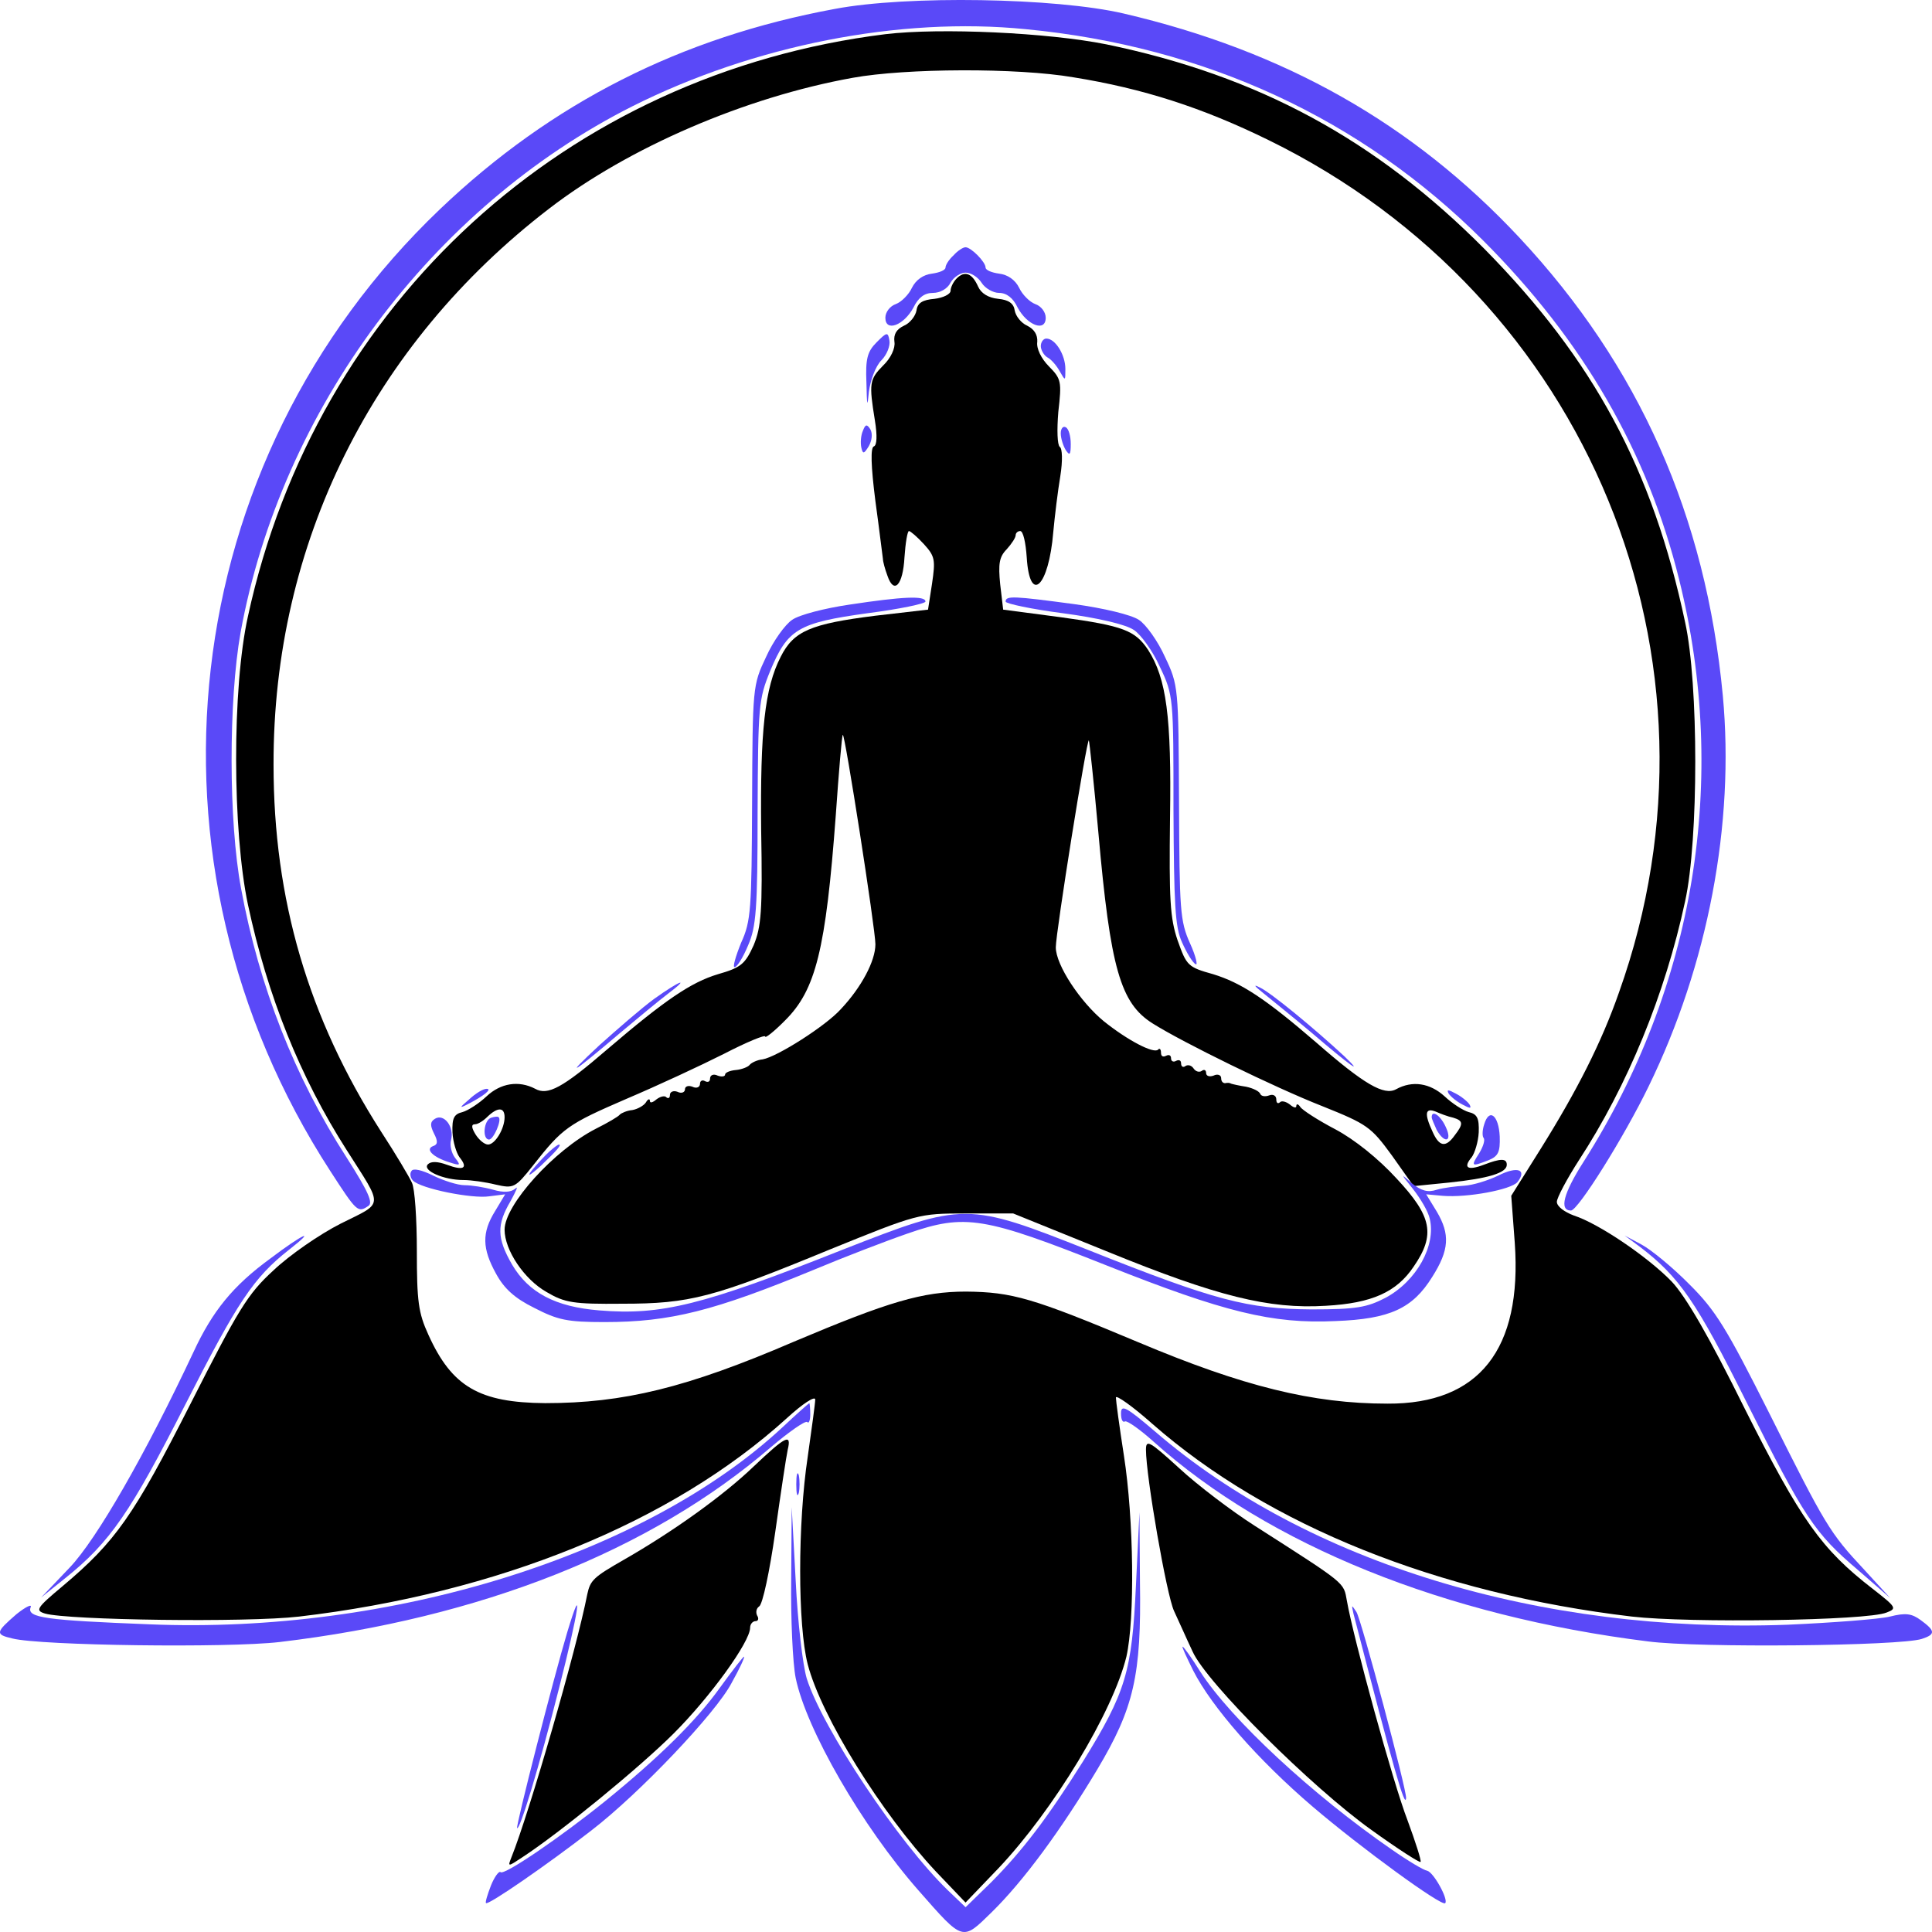 <svg width="46" height="46" viewBox="0 0 46 46" fill="none" xmlns="http://www.w3.org/2000/svg">
<path d="M21.08 0.814C13.492 1.756 7.527 7.2 5.904 14.672C5.522 16.387 5.534 19.791 5.904 21.541C6.369 23.714 7.145 25.646 8.255 27.384C9.137 28.772 9.149 28.615 8.111 29.134C7.61 29.388 6.894 29.883 6.513 30.245C5.892 30.812 5.677 31.175 4.532 33.432C3.184 36.088 2.754 36.703 1.49 37.766C0.869 38.285 0.833 38.345 1.072 38.418C1.621 38.575 5.868 38.635 7.121 38.49C11.846 37.935 15.986 36.257 18.73 33.77C19.112 33.42 19.41 33.227 19.41 33.323C19.41 33.408 19.326 34.023 19.231 34.688C18.992 36.269 18.992 38.695 19.231 39.625C19.553 40.868 20.985 43.174 22.285 44.562L22.989 45.299L23.777 44.478C25.089 43.089 26.497 40.76 26.819 39.444C27.022 38.55 26.998 36.184 26.759 34.651C26.652 33.963 26.569 33.347 26.569 33.275C26.569 33.203 26.962 33.48 27.439 33.903C30.207 36.329 34.252 37.947 38.857 38.49C40.218 38.647 44.453 38.587 44.918 38.394C45.169 38.297 45.157 38.273 44.584 37.826C43.367 36.885 42.878 36.197 41.542 33.541C40.695 31.826 40.134 30.861 39.8 30.511C39.239 29.931 38.07 29.134 37.473 28.941C37.247 28.857 37.068 28.724 37.068 28.615C37.068 28.519 37.306 28.072 37.593 27.625C38.75 25.851 39.645 23.678 40.122 21.457C40.444 19.996 40.444 16.278 40.122 14.817C39.347 11.16 37.939 8.564 35.35 5.933C32.761 3.325 29.957 1.804 26.342 1.056C24.958 0.778 22.393 0.657 21.08 0.814ZM25.554 1.84C27.213 2.106 28.633 2.564 30.207 3.337C37.819 7.067 41.375 15.711 38.547 23.63C38.13 24.825 37.545 25.972 36.686 27.348L35.982 28.471L36.066 29.593C36.245 32.128 35.218 33.432 33.035 33.42C31.257 33.42 29.599 33.01 27.105 31.959C24.576 30.897 24.099 30.764 23.001 30.752C21.963 30.752 21.152 30.994 18.897 31.947C16.344 33.046 14.84 33.408 12.979 33.408C11.416 33.396 10.76 33.022 10.199 31.778C9.961 31.259 9.925 30.982 9.925 29.786C9.925 29.026 9.877 28.29 9.806 28.157C9.746 28.024 9.424 27.481 9.078 26.95C7.336 24.233 6.513 21.409 6.513 18.209C6.501 12.946 8.863 8.202 13.075 4.967C14.972 3.506 17.752 2.311 20.305 1.852C21.57 1.623 24.218 1.611 25.554 1.84Z" fill="black"/>
<path d="M22.776 6.632C22.692 6.717 22.633 6.849 22.633 6.922C22.633 7.006 22.453 7.091 22.251 7.115C21.964 7.139 21.845 7.212 21.821 7.393C21.797 7.525 21.666 7.694 21.523 7.755C21.344 7.839 21.272 7.96 21.296 8.141C21.32 8.286 21.213 8.527 21.022 8.708C20.7 9.034 20.688 9.131 20.831 10.012C20.89 10.374 20.879 10.604 20.807 10.628C20.724 10.652 20.735 11.086 20.843 11.932C20.938 12.62 21.01 13.235 21.022 13.308C21.022 13.368 21.07 13.549 21.129 13.706C21.284 14.165 21.499 13.935 21.535 13.271C21.559 12.921 21.606 12.644 21.642 12.644C21.678 12.644 21.845 12.789 22 12.958C22.263 13.247 22.274 13.332 22.191 13.899L22.096 14.515L20.843 14.66C19.304 14.853 18.898 15.022 18.588 15.638C18.206 16.386 18.099 17.4 18.123 19.766C18.158 21.71 18.123 22.072 17.944 22.506C17.741 22.953 17.645 23.038 17.096 23.195C16.452 23.388 15.832 23.81 14.448 24.993C13.398 25.899 13.04 26.092 12.742 25.923C12.348 25.718 11.918 25.79 11.584 26.104C11.405 26.273 11.143 26.442 11.012 26.478C10.809 26.526 10.761 26.623 10.773 26.961C10.785 27.19 10.868 27.456 10.94 27.552C11.155 27.818 11.036 27.878 10.642 27.733C10.415 27.649 10.26 27.649 10.188 27.721C10.045 27.866 10.558 28.096 11.036 28.096C11.214 28.096 11.56 28.144 11.799 28.204C12.229 28.301 12.264 28.289 12.694 27.746C13.398 26.852 13.517 26.768 14.913 26.164C15.653 25.85 16.691 25.367 17.24 25.09C17.777 24.812 18.218 24.631 18.218 24.679C18.218 24.728 18.433 24.559 18.695 24.293C19.423 23.569 19.662 22.615 19.9 19.404C19.972 18.378 20.043 17.521 20.067 17.497C20.115 17.448 20.843 22.12 20.843 22.482C20.843 22.881 20.509 23.508 20.02 24.027C19.662 24.426 18.504 25.162 18.158 25.223C18.027 25.235 17.884 25.307 17.848 25.355C17.812 25.404 17.657 25.464 17.526 25.476C17.383 25.488 17.264 25.537 17.264 25.585C17.264 25.633 17.18 25.645 17.085 25.609C16.989 25.561 16.906 25.597 16.906 25.681C16.906 25.754 16.858 25.778 16.786 25.742C16.727 25.706 16.667 25.73 16.667 25.802C16.667 25.887 16.584 25.923 16.488 25.875C16.393 25.838 16.309 25.862 16.309 25.935C16.309 26.007 16.226 26.044 16.13 25.995C16.035 25.959 15.951 25.995 15.951 26.068C15.951 26.14 15.915 26.164 15.868 26.128C15.832 26.08 15.724 26.104 15.629 26.176C15.546 26.249 15.474 26.273 15.474 26.212C15.474 26.152 15.426 26.164 15.378 26.249C15.331 26.321 15.188 26.406 15.056 26.43C14.925 26.442 14.794 26.502 14.758 26.538C14.722 26.587 14.472 26.732 14.185 26.876C13.195 27.383 12.014 28.687 12.014 29.279C12.014 29.762 12.479 30.462 13.016 30.764C13.446 31.017 13.649 31.053 14.818 31.041C16.428 31.041 16.977 30.896 19.757 29.75C21.845 28.904 21.869 28.892 22.99 28.892H24.124L26.391 29.81C28.968 30.86 30.209 31.174 31.569 31.09C32.666 31.029 33.251 30.764 33.657 30.16C34.182 29.399 34.098 28.965 33.251 28.059C32.822 27.589 32.249 27.13 31.795 26.889C31.378 26.671 31.008 26.43 30.96 26.357C30.913 26.285 30.865 26.273 30.865 26.333C30.865 26.394 30.793 26.369 30.71 26.297C30.614 26.224 30.507 26.2 30.471 26.249C30.423 26.285 30.388 26.261 30.388 26.176C30.388 26.092 30.316 26.044 30.221 26.08C30.125 26.116 30.03 26.104 30.006 26.044C29.982 25.983 29.839 25.911 29.672 25.875C29.505 25.85 29.35 25.814 29.314 25.802C29.278 25.778 29.218 25.778 29.171 25.79C29.111 25.79 29.075 25.742 29.075 25.669C29.075 25.597 28.992 25.561 28.896 25.609C28.801 25.645 28.717 25.621 28.717 25.549C28.717 25.476 28.669 25.452 28.61 25.5C28.55 25.537 28.467 25.512 28.419 25.44C28.371 25.367 28.288 25.343 28.228 25.38C28.168 25.428 28.121 25.392 28.121 25.319C28.121 25.247 28.073 25.223 28.001 25.259C27.942 25.295 27.882 25.271 27.882 25.198C27.882 25.126 27.834 25.102 27.763 25.138C27.691 25.174 27.643 25.15 27.643 25.066C27.643 24.981 27.608 24.945 27.572 24.993C27.465 25.09 26.856 24.776 26.283 24.317C25.723 23.858 25.138 22.977 25.138 22.555C25.138 22.205 25.878 17.569 25.925 17.629C25.937 17.642 26.045 18.631 26.152 19.826C26.438 23.062 26.677 23.883 27.441 24.366C28.168 24.824 30.34 25.887 31.473 26.333C32.559 26.768 32.642 26.828 33.144 27.516L33.657 28.241L34.504 28.156C35.434 28.059 35.876 27.927 35.876 27.733C35.876 27.577 35.733 27.577 35.327 27.733C34.945 27.878 34.826 27.806 35.041 27.552C35.112 27.456 35.196 27.19 35.208 26.961C35.22 26.623 35.172 26.526 34.969 26.478C34.838 26.442 34.575 26.273 34.396 26.104C34.05 25.79 33.633 25.718 33.239 25.935C32.953 26.092 32.475 25.814 31.342 24.824C30.125 23.774 29.552 23.4 28.884 23.195C28.276 23.026 28.252 22.989 28.037 22.386C27.858 21.855 27.834 21.42 27.858 19.464C27.894 17.074 27.775 16.157 27.333 15.469C27.023 15.01 26.749 14.901 25.257 14.696L23.885 14.515L23.814 13.911C23.766 13.428 23.79 13.259 23.969 13.078C24.088 12.946 24.183 12.801 24.183 12.74C24.183 12.692 24.231 12.644 24.291 12.644C24.362 12.644 24.422 12.921 24.446 13.271C24.517 14.406 24.971 13.972 25.078 12.668C25.114 12.282 25.186 11.69 25.245 11.34C25.305 10.966 25.293 10.676 25.233 10.64C25.174 10.592 25.162 10.242 25.198 9.807C25.281 9.083 25.269 9.022 24.971 8.72C24.792 8.539 24.673 8.298 24.697 8.141C24.708 7.972 24.625 7.839 24.458 7.755C24.315 7.694 24.183 7.525 24.16 7.393C24.136 7.224 24.016 7.139 23.766 7.115C23.527 7.091 23.36 6.982 23.289 6.825C23.145 6.499 22.966 6.439 22.776 6.632ZM12.014 26.599C12.014 26.876 11.787 27.251 11.62 27.251C11.537 27.251 11.405 27.142 11.322 27.009C11.226 26.852 11.214 26.768 11.31 26.768C11.382 26.768 11.513 26.683 11.608 26.587C11.847 26.357 12.014 26.357 12.014 26.599ZM34.599 26.611C34.838 26.683 34.85 26.756 34.635 27.033C34.42 27.335 34.265 27.299 34.11 26.949C33.907 26.514 33.931 26.369 34.182 26.466C34.289 26.514 34.48 26.587 34.599 26.611Z" fill="black"/>
<path d="M17.944 34.916C17.228 35.604 16.035 36.461 14.854 37.137C14.138 37.548 14.055 37.62 13.983 37.958C13.732 39.25 12.599 43.173 12.181 44.211C12.086 44.453 12.086 44.453 12.432 44.224C13.339 43.632 15.224 42.087 16.035 41.278C16.906 40.409 17.86 39.093 17.86 38.755C17.86 38.67 17.92 38.598 17.992 38.598C18.051 38.598 18.075 38.538 18.027 38.465C17.992 38.393 18.004 38.296 18.075 38.248C18.159 38.2 18.326 37.403 18.457 36.486C18.588 35.556 18.72 34.675 18.755 34.518C18.851 34.119 18.708 34.192 17.944 34.916Z" fill="black"/>
<path d="M27.285 34.517C27.285 35.145 27.774 37.97 27.953 38.356C28.061 38.585 28.252 39.02 28.395 39.322C28.729 40.07 31.234 42.557 32.654 43.571C33.275 44.018 33.8 44.356 33.823 44.331C33.847 44.307 33.704 43.861 33.513 43.342C33.167 42.448 32.225 39.008 32.069 38.115C31.986 37.668 32.081 37.74 29.874 36.328C29.325 35.978 28.514 35.362 28.084 34.964C27.369 34.312 27.285 34.264 27.285 34.517Z" fill="black"/>
<path d="M19.878 0.212C16.215 0.888 13.137 2.445 10.476 4.98C4.177 10.992 3.091 20.517 7.863 27.88C8.496 28.858 8.52 28.882 8.77 28.713C8.889 28.641 8.77 28.375 8.257 27.567C7.016 25.647 6.169 23.486 5.74 21.156C5.441 19.563 5.441 16.678 5.728 15.06C6.694 9.761 10.273 4.944 15.058 2.53C17.945 1.081 21.417 0.393 24.424 0.695C28.707 1.105 32.417 2.831 35.316 5.729C37.703 8.119 39.23 10.763 39.981 13.805C41.163 18.561 40.351 23.498 37.703 27.663C37.225 28.412 37.118 28.822 37.404 28.822C37.571 28.822 38.669 27.072 39.254 25.864C40.661 22.979 41.306 19.623 41.019 16.557C40.614 12.284 39.027 8.71 36.175 5.656C33.634 2.94 30.58 1.214 26.75 0.321C25.139 -0.054 21.596 -0.114 19.878 0.212Z" fill="#5A49F8"/>
<path d="M22.703 6.08C22.595 6.177 22.512 6.31 22.512 6.37C22.512 6.431 22.369 6.491 22.19 6.515C21.987 6.539 21.808 6.66 21.712 6.853C21.641 7.01 21.462 7.191 21.331 7.239C21.188 7.288 21.08 7.433 21.08 7.565C21.08 7.915 21.521 7.746 21.748 7.324C21.867 7.082 22.011 6.974 22.213 6.974C22.381 6.974 22.559 6.877 22.631 6.732C22.703 6.6 22.87 6.491 22.989 6.491C23.12 6.491 23.287 6.6 23.371 6.732C23.454 6.865 23.645 6.974 23.788 6.974C23.967 6.974 24.122 7.094 24.23 7.324C24.456 7.746 24.898 7.915 24.898 7.565C24.898 7.433 24.791 7.288 24.647 7.239C24.516 7.191 24.337 7.01 24.266 6.853C24.17 6.66 23.991 6.539 23.788 6.515C23.609 6.491 23.466 6.431 23.466 6.37C23.466 6.237 23.12 5.887 22.989 5.887C22.929 5.887 22.798 5.972 22.703 6.08Z" fill="#5A49F8"/>
<path d="M20.867 8.155C20.652 8.372 20.605 8.541 20.629 9.109C20.641 9.676 20.652 9.724 20.688 9.326C20.724 9.06 20.843 8.722 20.987 8.577C21.118 8.445 21.201 8.227 21.177 8.107C21.142 7.901 21.118 7.901 20.867 8.155Z" fill="#5A49F8"/>
<path d="M24.781 8.242C24.781 8.327 24.853 8.46 24.936 8.508C25.032 8.556 25.163 8.713 25.235 8.846C25.366 9.075 25.366 9.075 25.366 8.786C25.366 8.448 25.127 8.061 24.913 8.061C24.841 8.061 24.781 8.146 24.781 8.242Z" fill="#5A49F8"/>
<path d="M20.544 10.259C20.496 10.367 20.484 10.548 20.508 10.657C20.544 10.814 20.568 10.814 20.687 10.621C20.759 10.488 20.782 10.331 20.723 10.222C20.639 10.09 20.604 10.102 20.544 10.259Z" fill="#5A49F8"/>
<path d="M25.256 10.318C25.256 10.439 25.316 10.62 25.375 10.716C25.471 10.861 25.494 10.825 25.494 10.571C25.494 10.39 25.447 10.209 25.375 10.173C25.316 10.137 25.256 10.197 25.256 10.318Z" fill="#5A49F8"/>
<path d="M20.222 14.396C19.649 14.48 19.029 14.637 18.861 14.758C18.695 14.867 18.408 15.265 18.241 15.639C17.919 16.315 17.919 16.363 17.907 19.104C17.895 21.651 17.883 21.929 17.645 22.448C17.513 22.774 17.442 23.027 17.489 23.027C17.549 23.027 17.692 22.798 17.812 22.508C18.003 22.073 18.038 21.651 18.038 19.345C18.05 16.798 18.062 16.653 18.337 15.977C18.754 14.975 19.005 14.83 20.651 14.601C21.415 14.504 22.035 14.372 22.035 14.323C22.035 14.178 21.498 14.203 20.222 14.396Z" fill="#5A49F8"/>
<path d="M23.943 14.324C23.943 14.372 24.564 14.505 25.315 14.602C26.127 14.71 26.807 14.867 26.998 15C27.165 15.109 27.451 15.507 27.618 15.881C27.94 16.557 27.94 16.606 27.94 19.286C27.952 21.519 27.976 22.074 28.143 22.436C28.25 22.678 28.394 22.919 28.465 22.956C28.525 23.004 28.477 22.774 28.334 22.46C28.095 21.929 28.083 21.664 28.072 19.105C28.059 16.364 28.059 16.316 27.737 15.64C27.57 15.266 27.284 14.867 27.117 14.759C26.938 14.638 26.282 14.481 25.578 14.384C24.134 14.191 23.943 14.179 23.943 14.324Z" fill="#5A49F8"/>
<path d="M15.583 23.777C15.284 23.994 14.7 24.502 14.27 24.888C13.387 25.709 13.626 25.564 14.759 24.598C15.189 24.236 15.702 23.814 15.893 23.669C16.454 23.246 16.191 23.343 15.583 23.777Z" fill="#5A49F8"/>
<path d="M30.09 23.655C30.281 23.812 30.794 24.223 31.224 24.585C32.154 25.382 32.5 25.623 32.011 25.152C31.295 24.488 30.257 23.631 29.995 23.511C29.828 23.426 29.863 23.474 30.09 23.655Z" fill="#5A49F8"/>
<path d="M11.168 26.178C10.941 26.371 10.929 26.395 11.12 26.299C11.525 26.093 11.728 25.924 11.585 25.924C11.502 25.924 11.323 26.033 11.168 26.178Z" fill="#5A49F8"/>
<path d="M34.49 26.035C34.538 26.108 34.681 26.228 34.824 26.301C35.003 26.397 35.039 26.397 34.991 26.301C34.943 26.228 34.8 26.108 34.657 26.035C34.478 25.939 34.442 25.939 34.49 26.035Z" fill="#5A49F8"/>
<path d="M10.357 26.637C10.238 26.71 10.238 26.794 10.333 26.988C10.428 27.169 10.428 27.253 10.309 27.289C10.118 27.362 10.309 27.555 10.703 27.675C10.965 27.76 10.977 27.748 10.834 27.567C10.751 27.458 10.703 27.265 10.739 27.144C10.822 26.831 10.572 26.505 10.357 26.637Z" fill="#5A49F8"/>
<path d="M11.693 26.613C11.514 26.673 11.478 27.132 11.645 27.132C11.752 27.132 11.955 26.661 11.872 26.601C11.86 26.576 11.764 26.589 11.693 26.613Z" fill="#5A49F8"/>
<path d="M34.088 26.602C34.088 26.638 34.148 26.771 34.207 26.904C34.398 27.242 34.589 27.182 34.422 26.831C34.303 26.566 34.088 26.409 34.088 26.602Z" fill="#5A49F8"/>
<path d="M35.338 26.77C35.29 26.915 35.29 27.06 35.326 27.096C35.362 27.145 35.314 27.301 35.219 27.458C35.016 27.772 35.028 27.784 35.434 27.627C35.672 27.531 35.72 27.434 35.708 27.06C35.684 26.553 35.457 26.372 35.338 26.77Z" fill="#5A49F8"/>
<path d="M13.088 27.411C12.992 27.496 12.801 27.701 12.67 27.858C12.527 28.039 12.622 27.991 12.885 27.749C13.278 27.375 13.386 27.242 13.302 27.254C13.278 27.254 13.183 27.327 13.088 27.411Z" fill="#5A49F8"/>
<path d="M9.797 27.881C9.749 27.941 9.773 28.05 9.833 28.11C10.024 28.303 11.241 28.545 11.646 28.484L12.028 28.436L11.789 28.834C11.467 29.353 11.479 29.728 11.813 30.331C12.004 30.681 12.255 30.911 12.72 31.14C13.281 31.43 13.507 31.478 14.39 31.478C15.965 31.478 17.003 31.212 19.401 30.223C20.093 29.933 21.096 29.547 21.62 29.366C22.981 28.895 23.422 28.967 26.369 30.138C29.137 31.237 30.294 31.526 31.797 31.454C33.098 31.406 33.635 31.152 34.1 30.404C34.506 29.764 34.53 29.39 34.208 28.846L33.957 28.436L34.351 28.472C34.935 28.52 35.973 28.327 36.129 28.146C36.367 27.844 36.129 27.76 35.675 27.989C35.425 28.11 35.067 28.219 34.864 28.231C34.673 28.243 34.375 28.279 34.208 28.327C33.993 28.4 33.838 28.351 33.611 28.17C33.337 27.929 33.349 27.941 33.647 28.315C33.826 28.545 34.005 28.846 34.041 29.015C34.196 29.655 33.73 30.5 32.991 30.899C32.549 31.128 32.299 31.176 31.225 31.176C29.698 31.164 28.946 30.971 25.916 29.764C23.016 28.617 22.969 28.617 20.069 29.752C16.729 31.08 15.739 31.321 14.271 31.2C13.221 31.116 12.589 30.778 12.195 30.114C11.825 29.474 11.825 29.16 12.159 28.593C12.29 28.351 12.35 28.219 12.267 28.303C12.159 28.388 11.992 28.4 11.742 28.327C11.527 28.267 11.229 28.219 11.062 28.219C10.895 28.219 10.56 28.11 10.31 27.989C10.047 27.857 9.833 27.808 9.797 27.881Z" fill="#5A49F8"/>
<path d="M6.443 29.96C5.548 30.611 5.059 31.215 4.606 32.193C3.46 34.631 2.303 36.647 1.659 37.323L0.979 38.036L1.551 37.577C2.625 36.72 3.114 35.995 4.415 33.436C5.655 30.998 6.037 30.418 6.884 29.754C7.564 29.223 7.206 29.38 6.443 29.96Z" fill="#5A49F8"/>
<path d="M39.038 29.681C39.992 30.406 40.398 31.009 41.579 33.375C42.963 36.14 43.202 36.502 44.239 37.383L45.003 38.047L44.395 37.383C43.559 36.49 43.464 36.321 42.128 33.653C41.102 31.613 40.851 31.202 40.219 30.575C39.825 30.176 39.312 29.754 39.085 29.633L38.68 29.416L39.038 29.681Z" fill="#5A49F8"/>
<path d="M18.636 33.978C15.355 37.032 9.318 38.915 3.555 38.674C1.085 38.577 0.644 38.517 0.727 38.275C0.775 38.179 0.62 38.251 0.393 38.432C-0.108 38.867 -0.12 38.915 0.298 39.012C0.966 39.181 5.404 39.241 6.657 39.096C11.43 38.529 15.474 36.935 18.349 34.461C18.791 34.086 19.173 33.821 19.22 33.857C19.256 33.905 19.292 33.821 19.292 33.676C19.292 33.531 19.28 33.41 19.268 33.41C19.244 33.422 18.97 33.664 18.636 33.978Z" fill="#5A49F8"/>
<path d="M26.691 33.65C26.691 33.795 26.727 33.879 26.787 33.843C26.835 33.819 27.145 34.036 27.467 34.326C30.211 36.789 34.399 38.479 39.243 39.082C40.448 39.239 45.232 39.191 45.757 39.022C46.091 38.913 46.079 38.829 45.733 38.575C45.518 38.418 45.375 38.394 44.993 38.491C44.743 38.551 43.645 38.636 42.56 38.684C36.678 38.901 31.13 37.211 27.503 34.085C26.811 33.493 26.691 33.433 26.691 33.65Z" fill="#5A49F8"/>
<path d="M18.959 35.341C18.959 35.57 18.983 35.667 19.019 35.546C19.043 35.437 19.043 35.244 19.019 35.123C18.983 35.015 18.959 35.111 18.959 35.341Z" fill="#5A49F8"/>
<path d="M18.838 37.599C18.826 38.541 18.874 39.603 18.945 39.953C19.196 41.173 20.52 43.478 21.88 45.023C22.942 46.231 22.906 46.219 23.61 45.531C24.374 44.782 25.268 43.563 26.128 42.126C26.998 40.666 27.177 39.893 27.142 37.672L27.13 36.006L27.046 37.756C26.951 39.796 26.808 40.291 25.782 41.945C24.946 43.273 24.362 44.046 23.598 44.818L22.99 45.41L22.56 44.999C21.391 43.865 19.589 41.16 19.208 39.965C19.112 39.639 18.993 38.626 18.945 37.636L18.85 35.885L18.838 37.599Z" fill="#5A49F8"/>
<path d="M13.505 38.866C13.182 39.94 12.276 43.489 12.312 43.525C12.371 43.598 12.836 42.077 13.314 40.181C13.779 38.359 13.898 37.562 13.505 38.866Z" fill="#5A49F8"/>
<path d="M32.225 38.419C33.203 42.197 33.454 43.066 33.478 42.813C33.502 42.644 32.416 38.575 32.297 38.382C32.177 38.201 32.177 38.201 32.225 38.419Z" fill="#5A49F8"/>
<path d="M28.408 39.773C28.849 40.642 29.959 41.91 31.259 43.02C32.405 43.998 34.326 45.398 34.409 45.314C34.493 45.23 34.135 44.578 33.98 44.541C33.896 44.529 33.514 44.3 33.133 44.034C31.259 42.743 29.303 40.932 28.575 39.797C28.372 39.471 28.181 39.206 28.157 39.206C28.134 39.206 28.253 39.459 28.408 39.773Z" fill="#5A49F8"/>
<path d="M17.143 40.181C16.583 40.965 15.7 41.835 14.423 42.873C13.349 43.742 12.001 44.66 11.918 44.575C11.882 44.539 11.774 44.684 11.691 44.889C11.607 45.106 11.548 45.299 11.572 45.311C11.619 45.372 13.051 44.382 14.077 43.585C15.223 42.704 17.048 40.784 17.418 40.072C17.609 39.734 17.74 39.444 17.716 39.444C17.692 39.444 17.442 39.77 17.143 40.181Z" fill="#5A49F8"/>
</svg>
